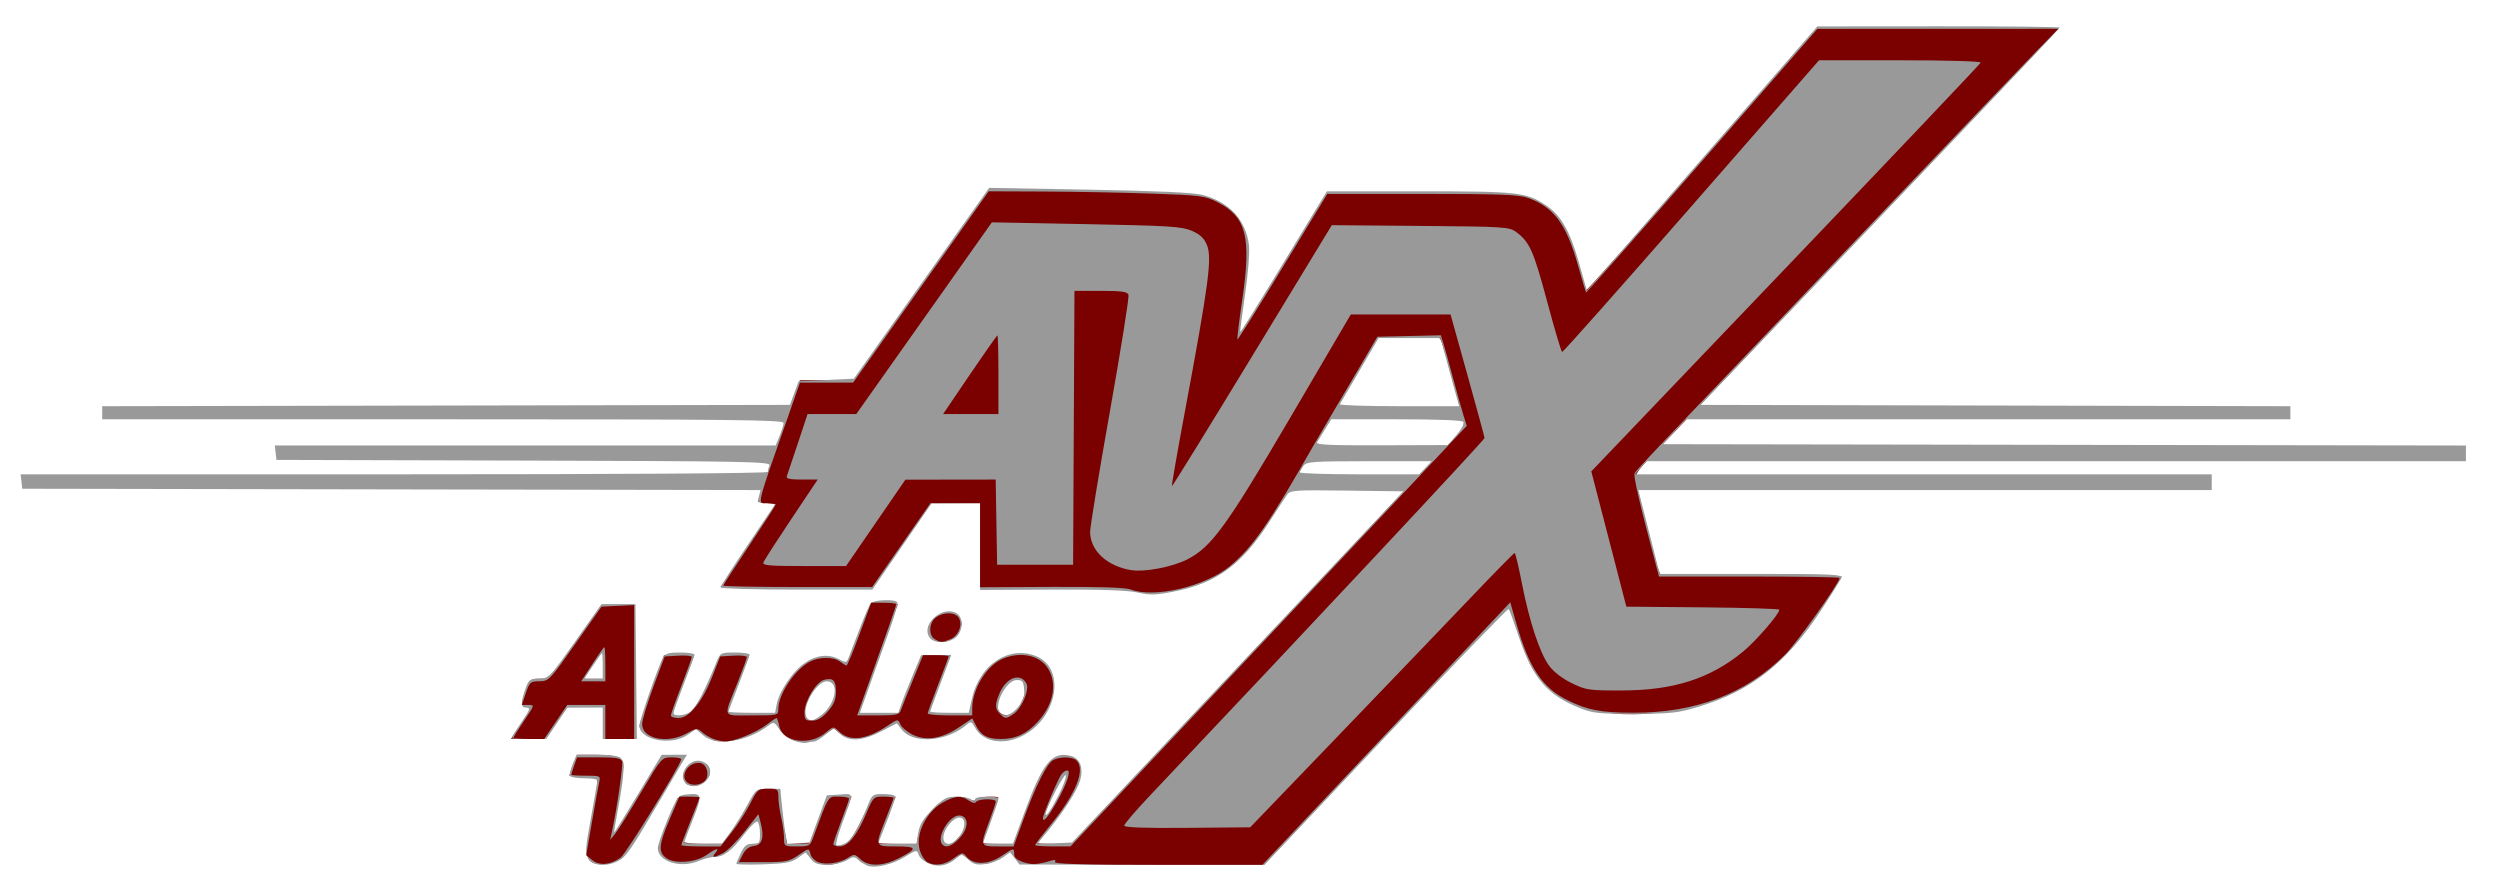 <?xml version="1.0" encoding="UTF-8" standalone="no"?>
<!-- Created with Inkscape (http://www.inkscape.org/) -->

<svg
   xmlns:dc="http://purl.org/dc/elements/1.1/"
   xmlns:cc="http://creativecommons.org/ns#"
   xmlns:rdf="http://www.w3.org/1999/02/22-rdf-syntax-ns#"
   xmlns:svg="http://www.w3.org/2000/svg"
   xmlns="http://www.w3.org/2000/svg"
   xmlns:sodipodi="http://sodipodi.sourceforge.net/DTD/sodipodi-0.dtd"
   xmlns:inkscape="http://www.inkscape.org/namespaces/inkscape"
   id="svg3336"
   version="1.1"
   inkscape:version="0.91 r13725"
   width="286.2"
   height="100.8"
   viewBox="0 0 286.2 100.8"
   sodipodi:docname="avx.svg">
  <defs
     id="defs3340" />
  <sodipodi:namedview
     pagecolor="#ffffff"
     bordercolor="#666666"
     borderopacity="1"
     objecttolerance="10"
     gridtolerance="10"
     guidetolerance="10"
     inkscape:pageopacity="0"
     inkscape:pageshadow="2"
     inkscape:window-width="2560"
     inkscape:window-height="1371"
     id="namedview3338"
     showgrid="false"
     inkscape:zoom="5.6568543"
     inkscape:cx="148.97879"
     inkscape:cy="41.418701"
     inkscape:window-x="0"
     inkscape:window-y="27"
     inkscape:window-maximized="1"
     inkscape:current-layer="svg3336" />
  <path
     inkscape:connector-curvature="0"
     id="path3360"
     d="m 67.725,98.692 c -0.674,-0.413 -0.662,-1.232 0.075,-5.242 0.883,-4.808 0.918,-4.65 -1.026,-4.65 l -1.626,0 0.471,-1.2 0.471,-1.2 2.147,0 c 1.377,0 2.355,0.152 2.727,0.424 0.572,0.419 0.571,0.478 -0.098,4.425 -0.373,2.2 -0.676,4.131 -0.673,4.29 0.003,0.159 1.269,-1.798 2.812,-4.35 L 75.812,86.55 77.056,86.458 c 0.684,-0.051 1.244,-0.009 1.244,0.092 0,0.462 -6.14,10.593 -6.878,11.347 -0.915,0.935 -2.807,1.342 -3.697,0.795 z m 8.85,-0.176 C 75.736,98.094 75.603,97.873 75.621,96.938 75.633,96.339 76.075,94.838 76.604,93.6 l 0.962,-2.25 1.293,-0.094 c 1.479,-0.107 1.474,-0.214 0.155,3.07 -0.393,0.977 -0.714,1.888 -0.714,2.025 0,0.137 1.001,0.248 2.224,0.248 l 2.224,0 1.038,-1.425 c 0.571,-0.784 1.473,-2.201 2.004,-3.15 0.954,-1.702 0.984,-1.725 2.32,-1.725 1.161,0 1.325,0.074 1.154,0.52 -0.11,0.286 0.041,1.71 0.335,3.164 l 0.534,2.644 1.317,-0.089 1.317,-0.089 0.948,-2.55 0.948,-2.55 1.42,-0.092 1.42,-0.092 -0.635,1.592 c -1.115,2.795 -1.48,3.931 -1.317,4.094 0.087,0.087 0.528,0.033 0.978,-0.122 0.631,-0.216 1.118,-0.884 2.12,-2.906 l 1.3,-2.625 1.301,0 1.301,0 -1.026,2.546 c -0.565,1.4 -1.026,2.615 -1.026,2.7 0,0.085 0.997,0.154 2.217,0.154 l 2.217,0 0.19,-1.015 c 0.246,-1.312 1.719,-3.337 2.856,-3.925 1.026,-0.53 2.213,-0.593 3.022,-0.16 0.376,0.201 0.624,0.201 0.748,0 0.176,-0.285 2.55,-0.445 2.55,-0.171 0,0.071 -0.405,1.228 -0.9,2.57 -0.495,1.343 -0.9,2.499 -0.9,2.57 0,0.071 0.793,0.13 1.762,0.13 l 1.762,0 1.138,-3.075 c 1.383,-3.739 2.291,-5.616 3.03,-6.265 0.919,-0.807 1.863,-0.959 2.672,-0.428 1.541,1.01 0.697,3.654 -2.393,7.496 -0.919,1.143 -1.671,2.122 -1.671,2.175 0,0.053 0.869,0.096 1.931,0.096 l 1.931,0 17.201,-18.225 c 9.461,-10.024 19.086,-20.25 21.389,-22.725 2.303,-2.475 4.564,-4.818 5.024,-5.207 1.239,-1.048 1.505,-1.699 1.155,-2.828 -0.165,-0.531 -0.734,-2.585 -1.264,-4.565 -0.53,-1.98 -1.083,-3.836 -1.227,-4.125 -0.227,-0.454 -0.725,-0.525 -3.671,-0.525 l -3.409,0 -2.281,3.886 c -1.254,2.138 -2.281,3.969 -2.281,4.071 0,0.101 -0.408,0.778 -0.907,1.503 -0.499,0.725 -1.249,1.964 -1.668,2.754 -0.419,0.79 -1.259,2.257 -1.868,3.261 -0.609,1.004 -1.668,2.76 -2.353,3.902 -3.617,6.03 -6.288,8.397 -10.808,9.574 -2.002,0.521 -5.388,0.589 -6.592,0.131 -0.518,-0.197 -3.882,-0.308 -8.87,-0.292 l -8.035,0.025 0,-4.808 0,-4.808 -2.794,0 -2.794,0 -3.285,4.725 -3.285,4.725 -8.777,0.08 -8.777,0.08 3.16,-4.73 3.16,-4.73 -1.028,-0.15 -1.028,-0.15 1.346,-3.9 c 0.74,-2.145 1.536,-4.486 1.769,-5.203 0.233,-0.717 0.714,-2.1 1.069,-3.075 L 91.58,43.5 l 3.087,0 3.087,0 7.618,-10.725 7.617,-10.725 10.33,-0.087 c 10.874,-0.091 14.227,0.138 16.105,1.101 3.369,1.728 4.004,4.432 2.79,11.875 -0.322,1.974 -0.546,3.629 -0.498,3.677 0.048,0.048 2.371,-3.659 5.162,-8.239 l 5.075,-8.327 10.648,0 c 11.856,0 12.629,0.098 14.688,1.861 1.654,1.416 2.523,3.027 3.426,6.354 0.42,1.548 0.817,2.868 0.882,2.933 0.065,0.065 6.025,-6.636 13.246,-14.89 L 207.972,3.3 l 13.791,0 13.791,0 -0.702,0.833 c -0.386,0.458 -10.493,11.089 -22.461,23.625 -11.968,12.536 -22.54,23.623 -23.494,24.639 -1.65,1.758 -1.724,1.903 -1.531,3 0.287,1.629 2.203,9.118 2.541,9.928 l 0.281,0.675 10.343,0 10.343,0 -2.15,3.375 c -4.965,7.793 -10.43,11.319 -18.97,12.239 -7.343,0.791 -12.471,-1.248 -14.699,-5.843 -0.405,-0.836 -1.045,-2.633 -1.42,-3.993 -0.376,-1.36 -0.751,-2.469 -0.833,-2.464 -0.083,0.005 -6.428,6.679 -14.1,14.83 l -13.95,14.821 -12.093,0.017 c -7.312,0.011 -12.025,-0.092 -11.922,-0.259 0.098,-0.158 -0.304,-0.146 -0.94,0.03 -1.494,0.412 -3.121,0.109 -3.728,-0.695 l -0.496,-0.658 -0.816,0.642 c -1.28,1.007 -2.736,1.159 -3.77,0.394 l -0.865,-0.64 -0.985,0.601 c -1.468,0.895 -2.776,0.794 -3.567,-0.277 l -0.65,-0.879 -1.558,0.879 c -1.925,1.087 -4.255,1.224 -5.091,0.3 -0.517,-0.572 -0.536,-0.572 -1.471,-0.001 -1.359,0.828 -3.058,0.762 -3.906,-0.153 l -0.679,-0.733 -0.881,0.581 c -0.719,0.474 -1.419,0.581 -3.806,0.583 -1.609,0.001 -2.925,-0.072 -2.925,-0.163 0,-0.091 0.206,-0.563 0.458,-1.05 0.351,-0.679 0.665,-0.885 1.35,-0.885 0.672,0 0.892,-0.139 0.892,-0.562 0,-0.905 -0.358,-2.438 -0.57,-2.438 -0.107,0 -0.799,0.8 -1.538,1.779 -1.438,1.905 -2.744,2.881 -3.477,2.6 -0.249,-0.096 -0.821,0.016 -1.27,0.248 -1.393,0.72 -2.806,0.826 -3.871,0.29 z M 109.769,95.84 c 1.029,-1.172 1.145,-1.688 0.5,-2.224 -0.601,-0.499 -1.42,-0.004 -2.108,1.274 -0.585,1.087 -0.471,2.01 0.248,2.01 0.236,0 0.847,-0.477 1.359,-1.06 z m 38.592,-6.69 c 2.799,-2.943 9.611,-10.053 15.139,-15.8 l 10.05,-10.45 0.258,1.325 c 1.871,9.617 3.026,12.313 5.905,13.782 3.738,1.907 11.504,1.24 16.576,-1.423 2.257,-1.185 5.676,-4.165 6.604,-5.755 L 203.434,69.9 l -8.549,0 c -4.702,0 -8.619,-0.113 -8.705,-0.251 -0.086,-0.138 -1.05,-3.735 -2.143,-7.993 l -1.988,-7.741 2.078,-2.132 C 186.142,49.714 224.181,9.835 226.009,7.875 l 0.909,-0.975 -9.284,0.007 -9.284,0.007 -14.659,16.793 C 185.628,32.943 178.94,40.5 178.829,40.5 c -0.211,0 -0.606,-1.343 -2.165,-7.35 -1.145,-4.413 -1.72,-5.587 -3.18,-6.495 -1.123,-0.698 -1.236,-0.706 -11.034,-0.791 l -9.9,-0.086 -4.48,7.436 c -7.186,11.928 -14.1,23.156 -14.198,23.058 -0.05,-0.05 0.578,-3.585 1.394,-7.856 C 136.98,39.453 138.3,31.234 138.3,29.521 c 0,-1.408 -0.584,-2.34 -1.893,-3.024 -0.789,-0.412 -2.428,-0.54 -9.357,-0.734 -4.62,-0.129 -9.598,-0.14 -11.063,-0.024 l -2.663,0.211 -7.537,10.703 -7.537,10.703 -2.85,0.097 -2.85,0.097 -1.105,3.15 c -1.488,4.241 -1.498,4.151 0.508,4.26 l 1.653,0.09 -3.161,4.732 -3.161,4.732 4.86,-0.082 4.86,-0.082 3.294,-4.725 3.294,-4.725 5.354,0 5.354,0 0,4.8 0,4.8 4.35,0 4.35,0 0,-15.6 0,-15.6 3.15,0 3.15,0 0,0.951 c 0,0.523 -1.023,6.623 -2.273,13.556 -1.493,8.279 -2.208,12.949 -2.085,13.606 0.248,1.322 1.725,2.964 3.062,3.405 0.632,0.209 2.038,0.299 3.416,0.219 3.079,-0.178 5.688,-1.413 7.598,-3.597 0.738,-0.844 3.112,-4.517 5.276,-8.162 C 146.458,49.632 149.673,44.22 151.439,41.25 l 3.211,-5.4 5.628,-0.082 c 5.604,-0.081 5.63,-0.079 5.918,0.6 0.159,0.375 1.107,3.625 2.106,7.223 1.767,6.364 1.801,6.56 1.282,7.214 -0.591,0.744 -12.763,13.741 -27.534,29.398 -5.28,5.597 -10.455,11.103 -11.499,12.236 L 128.651,94.5 l 7.311,0 7.311,0 5.089,-5.35 z M 108.05,47.175 c 0.154,-0.347 5.693,-8.588 5.989,-8.91 0.15,-0.163 0.262,1.729 0.262,4.425 l 0,4.71 -3.175,0 c -1.746,0 -3.13,-0.101 -3.075,-0.225 z m 13.12,44.09 C 122.25,89.138 122.439,88.5 121.991,88.5 c -0.217,0 -0.569,0.371 -0.783,0.825 -0.482,1.025 -1.808,4.341 -1.808,4.522 0,0.308 1.167,-1.394 1.77,-2.583 z M 78.675,89.801 c -0.604,-0.244 -0.455,-1.838 0.205,-2.191 0.862,-0.462 2.03,-0.376 2.238,0.164 0.286,0.744 0.224,0.983 -0.418,1.625 -0.581,0.581 -1.25,0.714 -2.025,0.401 z m 2.088,-5.645 -0.96,-0.807 -1.012,0.625 c -1.393,0.861 -4.142,0.875 -4.991,0.025 -0.33,-0.33 -0.6,-0.733 -0.6,-0.896 0,-0.163 0.632,-2.053 1.405,-4.2 L 76.01,75 l 1.74,0 1.74,0 -0.624,1.575 c -2.166,5.47 -2.197,5.625 -1.122,5.625 1.035,0 2.341,-1.617 3.513,-4.35 l 1.158,-2.7 1.693,-0.09 1.693,-0.09 -0.635,1.59 C 84.819,77.434 84.212,78.994 83.819,80.025 l -0.714,1.875 2.812,0 2.812,0 0.322,-1.278 c 0.428,-1.698 1.867,-3.798 3.231,-4.716 1.311,-0.882 3.138,-0.952 4.02,-0.155 0.664,0.601 0.391,1.068 2.251,-3.854 0.551,-1.459 1.065,-2.715 1.142,-2.792 0.077,-0.077 0.805,-0.098 1.619,-0.047 l 1.48,0.092 -2.176,6 c -1.197,3.3 -2.185,6.169 -2.196,6.375 -0.015,0.267 0.604,0.375 2.159,0.375 l 2.18,0 1.349,-3.375 1.349,-3.375 1.696,-0.089 1.696,-0.089 -1.325,3.359 c -0.729,1.848 -1.325,3.406 -1.325,3.464 0,0.058 1.147,0.105 2.55,0.105 l 2.55,0 0.007,-1.125 c 0.006,-1.096 0.757,-3.03 1.557,-4.012 1.256,-1.541 4.234,-2.252 6.022,-1.437 1.706,0.777 2.217,3.545 1.087,5.88 -1.667,3.444 -6.2,4.666 -8.135,2.193 l -0.689,-0.881 -1.427,0.928 c -2.388,1.554 -5.833,1.435 -6.59,-0.226 -0.356,-0.782 -0.68,-0.908 -1.001,-0.389 -0.344,0.556 -3.224,1.763 -4.215,1.766 -0.514,0.002 -1.281,-0.269 -1.704,-0.602 l -0.769,-0.605 -1.113,0.755 c -1.875,1.272 -4.356,0.87 -5.176,-0.84 l -0.397,-0.827 -1.016,0.628 c -1.957,1.21 -2.99,1.607 -4.498,1.732 -1.315,0.109 -1.651,0.017 -2.48,-0.681 z M 94.135,82.032 c 1.364,-0.956 2.021,-3.28 1.134,-4.016 -0.554,-0.459 -1.406,-0.029 -2.228,1.127 -1.64,2.303 -0.891,4.28 1.094,2.889 z m 22.812,-1.686 c 0.85,-1.713 0.541,-2.744 -0.776,-2.589 -1.099,0.129 -2.393,2.567 -1.876,3.532 0.248,0.463 0.574,0.62 1.151,0.554 0.62,-0.072 0.965,-0.415 1.502,-1.497 z m -57.258,2.471 c 0.666,-0.981 1.211,-1.858 1.211,-1.95 0,-0.092 -0.27,-0.166 -0.6,-0.166 -0.719,0 -0.709,0.127 -0.122,-1.597 C 60.634,77.765 60.709,77.7 61.788,77.7 c 1.115,0 1.177,-0.064 4.083,-4.2 l 2.951,-4.2 1.889,0 1.889,0 0,7.65 0,7.65 -1.65,0 -1.65,0 0,-1.95 0,-1.95 -2.085,0 -2.085,0 -1.391,1.95 -1.391,1.95 -1.935,0 -1.935,0 1.211,-1.784 z m 9.6,-6.841 -0.011,-1.725 -0.672,0.82 c -0.369,0.451 -0.912,1.227 -1.206,1.725 L 66.866,77.7 l 1.217,0 1.217,0 -0.011,-1.725 z m 37.382,-2.946 c -0.66,-0.66 -0.587,-1.42 0.204,-2.132 1.014,-0.913 1.724,-1.067 2.517,-0.547 0.872,0.572 0.9,1.325 0.086,2.359 -0.715,0.909 -2.063,1.063 -2.807,0.319 z"
     style="fill:#964040" />
  <g
     id="g4140"
     style="fill:#999999">
    <path
       style="fill:#999999"
       d="m 99.3,99.101 c -0.247,-0.098 -0.692,-0.39 -0.987,-0.647 -0.488,-0.425 -0.616,-0.422 -1.396,0.039 C 96.444,98.772 95.443,99 94.693,99 93.605,99 93.219,98.855 92.789,98.284 l -0.539,-0.716 -0.9,0.641 c -0.748,0.533 -1.419,0.658 -3.975,0.743 -1.691,0.056 -3.075,0.027 -3.075,-0.065 0,-0.092 0.228,-0.644 0.506,-1.227 0.402,-0.843 0.679,-1.06 1.35,-1.06 0.783,0 0.844,-0.086 0.844,-1.182 0,-0.65 -0.128,-1.261 -0.284,-1.358 -0.156,-0.097 -0.84,0.561 -1.52,1.461 C 83.792,97.38 82.843,98.1 81.797,98.1 c -0.398,0 -1.242,0.216 -1.875,0.481 -2.062,0.861 -4.636,0.023 -4.613,-1.502 0.005,-0.346 0.52,-1.844 1.145,-3.329 1.076,-2.558 1.187,-2.705 2.119,-2.796 1.833,-0.179 1.875,-0.022 0.755,2.83 -0.566,1.441 -1.028,2.664 -1.028,2.718 0,0.054 0.979,0.093 2.175,0.087 l 2.175,-0.012 0.979,-1.331 c 0.538,-0.732 1.416,-2.142 1.95,-3.133 0.971,-1.802 0.971,-1.802 2.36,-1.807 l 1.389,-0.005 0.169,1.725 c 0.093,0.949 0.262,2.366 0.375,3.15 l 0.206,1.425 1.266,0 1.266,0 1.023,-2.775 1.023,-2.775 1.461,-0.093 c 1.674,-0.107 1.65,-0.385 0.295,3.301 -0.466,1.269 -0.768,2.388 -0.67,2.486 0.098,0.098 0.534,0.016 0.969,-0.182 0.752,-0.342 1.556,-1.692 2.703,-4.537 0.415,-1.029 0.553,-1.125 1.619,-1.125 0.641,0 1.245,0.08 1.342,0.177 0.181,0.181 -0.123,1.146 -1.24,3.948 l -0.628,1.575 2.207,0 2.207,0 0.201,-1.255 c 0.153,-0.958 0.543,-1.598 1.645,-2.7 1.293,-1.293 1.585,-1.445 2.778,-1.445 0.733,0 1.495,0.162 1.693,0.36 0.28,0.28 0.36,0.28 0.36,0 0,-0.227 0.5,-0.36 1.35,-0.36 0.743,0 1.35,0.109 1.35,0.243 0,0.133 -0.404,1.348 -0.897,2.7 l -0.897,2.457 1.727,0 1.727,0 1.345,-3.656 c 2.083,-5.663 3.136,-6.95 5.255,-6.418 1.106,0.278 1.521,1.385 1.076,2.87 -0.355,1.185 -1.937,3.621 -3.898,6.004 l -1.012,1.229 2.004,-0.09 2.004,-0.09 18.973,-20.1 18.973,-20.1 -6.465,-0.086 c -5.92,-0.078 -6.497,-0.041 -6.848,0.45 -0.211,0.295 -1.169,1.751 -2.129,3.236 -3.129,4.84 -5.999,6.919 -10.883,7.881 -2.045,0.403 -2.692,0.419 -4.115,0.102 -1.155,-0.257 -4.272,-0.363 -9.864,-0.335 l -8.175,0.04 0,-4.969 0,-4.969 -2.775,0.011 -2.775,0.011 -3.392,4.938 -3.392,4.939 -8.683,0 c -4.776,0 -8.683,-0.114 -8.683,-0.253 0,-0.139 1.423,-2.367 3.161,-4.95 L 88.822,57.6 l -1.067,0 c -0.988,0 -1.053,-0.056 -0.879,-0.749 L 87.065,56.102 44.807,56.026 2.55,55.95 2.455,55.125 2.36,54.3 l 42.77,0 c 25.774,0 42.77,-0.109 42.77,-0.275 0,-0.152 0.082,-0.488 0.182,-0.748 0.164,-0.428 -2.495,-0.48 -28.125,-0.55 L 31.65,52.65 31.555,51.825 31.46,51 l 28.666,0 28.666,0 0.454,-1.087 c 0.25,-0.598 0.454,-1.273 0.454,-1.5 C 89.7,48.064 83.63,48 50.7,48 L 11.7,48 l 0,-0.749 0,-0.749 L 51.066,46.426 90.433,46.35 90.931,45 l 0.498,-1.35 3.16,-0.15 3.16,-0.15 7.745,-10.922 7.745,-10.922 11.456,0.207 c 7.86,0.142 11.932,0.331 12.973,0.601 3.051,0.791 4.992,2.907 5.32,5.799 0.091,0.804 -0.11,3.277 -0.457,5.617 -0.341,2.3 -0.583,4.218 -0.537,4.263 0.045,0.045 2.293,-3.558 4.996,-8.006 L 151.905,21.9 l 10.55,0 c 11.336,0 12.258,0.101 14.505,1.587 1.724,1.141 2.763,2.935 3.784,6.534 l 0.929,3.274 13.189,-15.137 13.189,-15.137 13.875,-0.011 c 7.631,-0.006 13.875,0.061 13.875,0.148 0,0.088 -9.253,9.841 -20.563,21.675 L 194.675,46.35 l 33.763,0.076 33.763,0.076 0,0.749 0,0.749 -34.612,0 -34.612,0 -1.313,1.425 -1.313,1.425 45.975,0.076 45.975,0.076 0,0.899 0,0.899 -46.898,0 -46.898,0 -0.705,0.75 -0.705,0.75 33.052,0 33.052,0 0,0.9 0,0.9 -32.82,0 -32.82,0 1.222,4.8 1.222,4.8 10.48,0 c 9.468,0 10.462,0.046 10.296,0.478 -0.101,0.263 -1.184,1.993 -2.407,3.845 -3.907,5.917 -7.907,9.057 -13.835,10.861 -2.418,0.736 -3.157,0.82 -7.339,0.833 -4.141,0.013 -4.835,-0.059 -6.343,-0.661 -3.746,-1.493 -5.386,-3.411 -6.978,-8.157 -0.561,-1.672 -1.086,-3.107 -1.167,-3.188 -0.081,-0.081 -6.405,6.477 -14.054,14.572 l -13.907,14.72 -14.022,-0.016 -14.022,-0.016 -0.528,-0.702 -0.528,-0.702 -0.839,0.597 c -0.461,0.328 -1.378,0.669 -2.037,0.757 -0.973,0.131 -1.336,0.031 -1.933,-0.53 -0.677,-0.636 -0.776,-0.653 -1.264,-0.212 -1.008,0.913 -2.119,1.153 -3.213,0.696 -0.554,-0.231 -1.093,-0.694 -1.199,-1.027 -0.186,-0.587 -0.237,-0.579 -1.604,0.263 -1.405,0.866 -3.405,1.33 -4.261,0.989 z M 109.778,95.81 C 110.586,94.782 110.609,93.6 109.822,93.6 109.085,93.6 108,94.964 108,95.89 c 0,0.979 0.979,0.935 1.778,-0.081 z M 130.8,93.39 c 0,-0.611 -0.103,-0.982 -0.229,-0.825 -0.126,0.157 -0.555,0.656 -0.952,1.11 l -0.723,0.825 0.952,0 c 0.898,0 0.952,-0.063 0.952,-1.11 z m -9.645,-2.296 c 0.553,-1.079 0.939,-2.138 0.858,-2.353 -0.123,-0.328 -2.314,3.843 -2.314,4.407 0,0.494 0.541,-0.27 1.455,-2.054 z M 182.926,68.025 c -0.071,-8.096 -0.204,-11.312 -0.52,-12.586 -0.385,-1.554 -0.378,-1.763 0.085,-2.274 0.453,-0.5 0.508,-1.469 0.504,-8.789 l -0.005,-8.226 -0.82,0.924 c -0.451,0.508 -1.396,1.575 -2.099,2.371 -0.703,0.796 -1.336,1.39 -1.406,1.32 -0.07,-0.07 -0.809,-2.673 -1.641,-5.785 -1.65,-6.165 -2.099,-7.186 -3.61,-8.204 C 172.585,26.217 172.003,26.1 170.056,26.1 l -2.356,0 0,7.438 0,7.438 1.298,4.671 1.298,4.671 -1.298,1.374 -1.298,1.374 0,7.82 0,7.82 2.948,-3.055 2.948,-3.055 0.519,2.678 c 1.361,7.02 2.698,10.602 4.455,11.932 0.808,0.612 3.273,1.591 4.215,1.675 0.13,0.011 0.193,-4.873 0.14,-10.854 z M 130.8,45.648 l 0,-19.452 -6.075,-0.197 c -3.341,-0.108 -7.223,-0.196 -8.625,-0.196 l -2.55,0.001 -2.774,3.973 -2.774,3.973 -0.001,6.592 c -10e-4,5.635 0.058,6.506 0.405,6 0.223,-0.325 1.641,-2.402 3.15,-4.615 l 2.744,-4.024 0,4.849 0,4.849 -3.15,0 -3.15,0 0,3.6 0,3.6 3.15,0 3.15,0 0,4.95 0,4.95 4.2,0 4.2,0 0,-15.75 0,-15.75 3.113,0 c 2.363,0 3.201,0.106 3.477,0.438 0.29,0.349 -0.099,3.019 -1.913,13.151 -1.252,6.992 -2.277,13.282 -2.277,13.977 0,1.322 0.535,2.657 1.327,3.315 0.651,0.541 2.562,1.19 3.548,1.206 L 130.8,65.1 l 0,-19.452 z M 88.795,63.525 c -0.005,-0.999 -0.118,-0.943 -0.916,0.45 -0.244,0.426 -0.186,0.525 0.31,0.525 0.49,0 0.61,-0.193 0.606,-0.975 z m 74.405,-9.975 0.705,-0.75 -7.144,0 c -6.452,0 -7.183,0.051 -7.543,0.525 -0.219,0.289 -0.403,0.626 -0.408,0.75 -0.005,0.124 3.072,0.225 6.838,0.225 l 6.848,0 0.705,-0.75 z m 3.55,-3.764 c 0.55,-0.64 0.913,-1.303 0.807,-1.475 C 167.432,48.11 164.728,48 159.886,48 l -7.479,0 -0.7,1.125 c -0.385,0.619 -0.8,1.294 -0.921,1.5 -0.175,0.296 1.373,0.37 7.371,0.35 l 7.593,-0.025 1,-1.163 z M 166.314,43.875 c -0.401,-1.444 -0.877,-3.199 -1.057,-3.9 l -0.328,-1.275 -3.553,0 -3.553,0 -2.154,3.675 c -1.185,2.021 -2.21,3.776 -2.279,3.9 -0.069,0.124 2.975,0.225 6.764,0.225 l 6.889,0 -0.729,-2.625 z m 57.892,-34.2 2.43,-2.475 -6.068,0 -6.068,0 0.009,6.225 0.009,6.225 3.629,-3.75 c 1.996,-2.062 4.722,-4.864 6.059,-6.225 z M 67.366,98.316 c -0.404,-0.616 -0.375,-1.087 0.29,-4.725 0.406,-2.223 0.739,-4.142 0.741,-4.266 0.002,-0.124 -0.664,-0.225 -1.479,-0.225 -0.815,0 -1.557,-0.121 -1.648,-0.268 -0.091,-0.147 0.038,-0.755 0.286,-1.35 L 66.008,86.4 l 2.336,0 c 1.417,0 2.478,0.142 2.696,0.36 0.493,0.493 0.433,1.956 -0.227,5.49 -0.308,1.65 -0.535,3.026 -0.504,3.058 0.031,0.032 1.268,-1.957 2.749,-4.421 l 2.692,-4.478 1.449,-0.004 1.449,-0.004 -0.592,0.975 c -0.326,0.536 -1.501,2.527 -2.611,4.425 -3.205,5.478 -3.772,6.298 -4.67,6.763 -1.315,0.68 -2.877,0.567 -3.41,-0.247 z m 10.924,-8.936 c -0.397,-0.742 0.234,-1.92 1.191,-2.224 0.855,-0.271 1.819,0.343 1.819,1.158 0,1.506 -2.333,2.332 -3.011,1.066 z M 90.91,84.808 c -0.572,-0.197 -1.323,-0.78 -1.669,-1.295 -0.579,-0.862 -0.676,-0.901 -1.21,-0.492 -2.49,1.906 -6.032,2.451 -7.535,1.159 L 79.659,83.46 78.754,84.105 c -1.852,1.321 -5.554,0.629 -5.554,-1.038 0,-0.579 2.108,-6.661 2.678,-7.726 C 76.164,74.806 76.493,74.7 77.861,74.7 c 0.902,0 1.639,0.109 1.639,0.242 0,0.133 -0.54,1.628 -1.2,3.321 -0.66,1.694 -1.2,3.205 -1.2,3.358 0,0.429 1.293,0.331 1.979,-0.15 0.551,-0.386 1.66,-2.521 2.932,-5.646 0.452,-1.11 0.48,-1.125 2.123,-1.125 0.916,0 1.665,0.109 1.665,0.242 0,0.133 -0.54,1.628 -1.2,3.321 -0.66,1.694 -1.2,3.137 -1.2,3.208 0,0.071 1.2,0.129 2.667,0.129 l 2.667,0 0.187,-0.997 c 0.255,-1.361 1.695,-3.555 2.97,-4.528 1.374,-1.048 2.84,-1.282 4.067,-0.647 0.924,0.478 0.957,0.473 1.212,-0.193 C 97.314,74.858 97.87,73.403 98.406,72 c 0.536,-1.403 1.108,-2.719 1.271,-2.925 0.331,-0.419 2.799,-0.517 3.044,-0.121 0.086,0.14 -0.323,1.591 -0.909,3.225 -0.587,1.634 -1.586,4.422 -2.221,6.196 l -1.155,3.225 2.203,0 2.203,0 0.335,-0.975 c 0.184,-0.536 0.771,-2.019 1.304,-3.296 L 105.45,75.008 107.162,75.004 108.873,75 l -0.409,1.125 c -0.225,0.619 -0.759,2.039 -1.187,3.157 -0.428,1.118 -0.777,2.096 -0.777,2.175 0,0.079 0.991,0.143 2.202,0.143 l 2.202,0 0.364,-1.628 c 0.873,-3.902 4.274,-6.14 7.367,-4.847 3.581,1.496 2.286,7.518 -2.002,9.309 -2.099,0.877 -4.19,0.394 -5.021,-1.159 -0.361,-0.675 -0.477,-0.722 -0.889,-0.362 -2.304,2.013 -6.146,2.321 -7.498,0.602 l -0.557,-0.708 -1.796,0.926 c -2.181,1.125 -3.721,1.208 -4.733,0.257 l -0.712,-0.669 -0.937,0.789 C 93.976,84.545 93.373,84.9 93.152,84.9 c -0.221,0 -0.582,0.06 -0.802,0.133 -0.22,0.073 -0.867,-0.028 -1.439,-0.225 z m 3.136,-2.959 C 95.724,80.53 96.121,78 94.65,78 c -1.127,0 -2.775,2.72 -2.388,3.94 0.233,0.735 0.769,0.708 1.783,-0.09 z m 22.493,-0.891 c 0.599,-0.711 0.77,-1.207 0.702,-2.025 -0.077,-0.926 -0.198,-1.083 -0.829,-1.083 -1.262,0 -2.755,3.007 -1.912,3.85 0.451,0.451 1.293,0.145 2.039,-0.742 z M 58.683,84.225 c 0.12,-0.206 0.601,-0.939 1.068,-1.629 C 60.737,81.139 60.769,81 60.113,81 c -0.523,0 -0.47,-0.825 0.158,-2.475 0.265,-0.694 0.494,-0.827 1.447,-0.839 1.111,-0.014 1.189,-0.094 4.145,-4.275 L 68.875,69.15 l 1.937,0 1.937,0 0.08,7.725 0.08,7.725 -1.955,0 -1.955,0 0,-1.8 0,-1.8 -2.025,0.007 -2.025,0.007 -1.2,1.786 -1.2,1.786 -2.043,0.007 c -1.552,0.005 -1.99,-0.083 -1.824,-0.368 z m 10.317,-8.075 c 0,-0.852 -0.046,-1.494 -0.101,-1.425 -0.056,0.069 -0.535,0.766 -1.064,1.55 l -0.963,1.425 1.064,0 1.064,0 0,-1.55 z M 106.56,73.14 c -1.355,-1.355 1.151,-3.898 2.912,-2.955 0.818,0.438 0.834,1.909 0.028,2.715 -0.672,0.672 -2.37,0.81 -2.94,0.24 z"
       id="path3362"
       inkscape:connector-curvature="0" />
    <path
       inkscape:connector-curvature="0"
       id="path4183"
       d="m 112.817,24.591 c -1.975,2.309 -3.534,4.98 -5.347,7.43 -1.484,1.535 -0.729,3.767 -0.907,5.667 0.094,2.984 -0.188,6.018 0.304,8.969 -0.659,1.305 -0.163,2.938 -0.318,4.376 0.152,1.465 -0.353,3.133 0.361,4.451 1.129,1.089 2.903,0.381 4.32,0.584 1.377,-0.286 2.031,0.151 1.682,1.591 0.09,2.434 -0.186,4.919 0.147,7.318 0.652,1.556 2.68,0.819 4.005,0.99 2.086,-0.122 4.244,0.263 6.278,-0.23 0.977,-0.715 0.648,-1.994 0.702,-3.034 0.98,2.677 4.125,3.94 6.792,3.746 1.802,-0.282 1.269,-2.444 1.34,-3.75 0,-12.121 -1e-5,-24.242 0,-36.363 -0.133,-1.701 -2.063,-1.566 -3.322,-1.621 -5.131,-0.178 -10.282,-0.306 -15.406,-0.296 -0.21,0.057 -0.421,0.113 -0.631,0.17 z m 12.616,9.911 c 0.816,0.002 1.632,0.011 2.447,0.044 -1.072,7.805 -2.652,15.562 -3.836,23.394 0,-7.813 0,-15.626 0,-23.438 0.463,0 0.926,0 1.389,0 z m -12.52,8.134 c 0,1.121 0,2.241 0,3.362 -0.681,-0.213 -3.145,0.519 -2.143,-0.585 0.714,-1.05 1.426,-2.102 2.142,-3.15 3.5e-4,0.125 6.9e-4,0.249 0.001,0.374 z"
       style="fill:#999999" />
    <path
       inkscape:connector-curvature="0"
       id="path4185"
       d="m 88.395,61.575 c -1.27,0.353 -2.169,1.912 -1.928,3.192 0.468,1.729 3.094,1.437 3.56,-0.158 0.624,-1.258 0.087,-3.268 -1.632,-3.034 z"
       style="fill:#999999" />
    <path
       inkscape:connector-curvature="0"
       id="path4187"
       d="m 167.007,24.834 c -1.255,1.114 -0.503,2.985 -0.708,4.456 0.037,4.045 -0.073,8.1 0.054,12.139 0.778,2.828 1.591,5.634 2.318,8.475 -0.983,1.325 -2.798,2.379 -2.372,4.282 0.039,4.808 -0.054,9.636 0.066,14.432 0.133,1.488 2.194,1.676 2.898,0.489 1.155,-1.195 2.307,-2.393 3.464,-3.586 0.886,3.938 1.518,8.127 3.814,11.543 1.364,1.885 3.704,2.66 5.864,3.208 1.383,0.142 1.971,-1.336 1.849,-2.488 0.08,-7.168 0.198,-14.355 -0.327,-21.51 0.044,-0.969 -0.699,-2.01 0.034,-2.828 0.592,-2.085 0.246,-4.318 0.398,-6.462 -0.043,-3.561 0.247,-7.149 -0.14,-10.694 -0.264,-1.488 -2.292,-1.613 -2.968,-0.36 -0.626,0.726 -1.245,1.458 -1.886,2.172 -1.117,-3.547 -1.703,-7.317 -3.44,-10.637 -1.289,-2.486 -4.319,-2.928 -6.84,-2.849 -0.71,-0.009 -1.411,-0.067 -2.081,0.22 z"
       style="fill:#999999" />
    <path
       inkscape:connector-curvature="0"
       id="path4189"
       d="m 129.741,91.525 c -0.97,0.908 -2.547,2.255 -1.693,3.666 0.812,0.968 2.337,0.726 3.426,0.423 1.048,-0.899 0.774,-2.523 0.472,-3.714 -0.551,-0.709 -1.446,-0.865 -2.205,-0.375 z"
       style="fill:#999999" />
    <path
       inkscape:connector-curvature="0"
       id="path4191"
       d="m 213.847,6.099 c -1.247,1.118 -0.497,2.982 -0.702,4.452 0.064,3.045 -0.129,6.127 0.098,9.149 0.282,1.478 2.316,1.366 2.969,0.202 3.755,-3.897 7.622,-7.709 11.329,-11.637 0.935,-1.136 -0.355,-2.709 -1.684,-2.396 -3.791,0.033 -7.601,-0.066 -11.381,0.049 -0.209,0.06 -0.419,0.12 -0.628,0.181 z"
       style="fill:#999999" />
  </g>
  <path
     inkscape:connector-curvature="0"
     id="path3358"
     d="m 67.82,98.477 -0.708,-0.573 0.669,-3.877 C 68.149,91.895 68.521,89.846 68.607,89.475 68.757,88.836 68.674,88.8 67.083,88.8 c -0.925,0 -1.683,-0.047 -1.683,-0.105 0,-0.058 0.148,-0.53 0.329,-1.05 L 66.059,86.7 l 2.489,0 c 1.954,0 2.526,0.098 2.664,0.458 0.148,0.386 -0.572,5.369 -1.181,8.175 L 69.853,96.15 70.428,95.441 c 0.317,-0.39 1.644,-2.513 2.949,-4.718 2.37,-4.004 2.374,-4.009 3.498,-4.016 0.619,-0.004 1.12,0.094 1.114,0.218 -0.028,0.594 -6.309,10.786 -6.929,11.244 -1.146,0.846 -2.425,0.967 -3.24,0.307 z m 25.827,0.213 C 93.26,98.53 92.873,98.129 92.787,97.799 92.592,97.055 92.649,97.049 91.321,97.95 90.337,98.618 89.909,98.7 87.4,98.7 l -2.816,0 0.455,-0.88 c 0.307,-0.593 0.725,-0.911 1.283,-0.975 0.944,-0.109 1.193,-0.982 0.758,-2.66 l -0.254,-0.979 -1.597,2.007 c -0.878,1.104 -1.98,2.205 -2.448,2.447 -1.085,0.561 -1.353,0.558 -0.881,-0.01 0.536,-0.646 0.089,-0.554 -0.967,0.198 -1.219,0.868 -3.574,1.091 -4.578,0.433 -1.03,-0.675 -0.968,-1.531 0.331,-4.554 L 77.771,91.2 l 1.164,0 c 0.64,0 1.164,0.041 1.164,0.092 0,0.05 -0.472,1.263 -1.05,2.696 -0.578,1.432 -1.05,2.673 -1.05,2.758 0,0.085 1.011,0.154 2.246,0.154 l 2.246,0 1.286,-1.638 c 0.707,-0.901 1.664,-2.386 2.127,-3.3 C 86.709,90.371 86.796,90.3 87.923,90.3 c 1.127,0 1.178,0.042 1.185,0.975 0.004,0.536 0.15,1.583 0.324,2.325 0.174,0.743 0.32,1.789 0.323,2.325 0.006,0.967 0.017,0.975 1.483,0.975 1.338,0 1.506,-0.078 1.782,-0.825 1.905,-5.165 1.727,-4.875 3.007,-4.875 0.646,0 1.174,0.104 1.174,0.232 0,0.128 -0.405,1.284 -0.9,2.569 -0.495,1.285 -0.9,2.464 -0.9,2.618 0,0.154 0.326,0.281 0.723,0.281 0.958,0 1.976,-1.25 3.023,-3.715 C 99.978,91.228 100.006,91.2 101.145,91.2 c 0.635,0 1.155,0.064 1.155,0.142 0,0.078 -0.405,1.162 -0.9,2.408 -1.27,3.197 -1.288,3.15 1.218,3.15 2.418,0 2.467,0.243 0.271,1.356 -1.839,0.932 -3.46,0.97 -4.383,0.102 -0.636,-0.597 -0.733,-0.609 -1.4,-0.172 -0.955,0.626 -2.589,0.864 -3.458,0.504 z m 12.501,-0.002 c -0.276,-0.161 -0.647,-0.732 -0.825,-1.269 -0.597,-1.809 0.649,-4.444 2.628,-5.556 1.388,-0.78 2.079,-0.829 2.963,-0.21 0.41,0.287 0.716,0.342 0.834,0.15 0.23,-0.372 2.252,-0.407 2.252,-0.039 0,0.145 -0.338,1.161 -0.75,2.257 -1.074,2.852 -1.064,2.879 1.017,2.879 l 1.767,0 1.124,-3.075 c 1.438,-3.936 2.685,-6.419 3.422,-6.814 0.785,-0.42 2.219,-0.394 2.661,0.049 1.052,1.052 -0.056,3.8 -2.966,7.36 -0.976,1.194 -1.774,2.24 -1.774,2.325 0,0.085 0.911,0.154 2.025,0.153 l 2.025,-0.001 20.55,-21.808 c 11.303,-11.995 21.509,-22.828 22.682,-24.074 l 2.132,-2.265 -0.375,-1.2 c -0.206,-0.66 -0.736,-2.55 -1.177,-4.2 -0.441,-1.65 -0.94,-3.443 -1.108,-3.984 l -0.306,-0.984 -3.632,0.084 -3.632,0.084 -2.371,4.05 c -1.304,2.228 -2.815,4.793 -3.359,5.7 -0.544,0.907 -1.257,2.123 -1.585,2.7 -5.099,8.971 -6.958,11.653 -9.579,13.82 -2.822,2.334 -8.693,3.7 -11.395,2.652 -0.547,-0.212 -3.724,-0.313 -9.02,-0.285 l -8.175,0.042 0,-4.815 0,-4.815 -2.84,0 -2.84,0 -3.338,4.8 -3.338,4.8 -8.522,0 c -4.687,-1.8e-5 -8.522,-0.071 -8.522,-0.157 0,-0.086 1.35,-2.176 3,-4.643 1.65,-2.467 3,-4.556 3,-4.643 0,-0.086 -0.42,-0.157 -0.933,-0.157 -1.224,0 -1.457,0.919 2.949,-11.625 l 0.764,-2.175 3.042,0 3.042,0 7.762,-10.95 7.762,-10.95 6.33,0.027 c 3.482,0.015 9.03,0.121 12.33,0.236 5.606,0.195 6.098,0.259 7.5,0.969 3.337,1.69 3.923,3.977 2.866,11.176 -0.36,2.45 -0.61,4.498 -0.555,4.552 0.054,0.054 2.391,-3.672 5.194,-8.28 l 5.095,-8.379 10.837,-8.4e-4 c 8.93,-6.9e-4 11.065,0.079 12.129,0.455 2.965,1.046 4.405,2.988 5.739,7.741 0.463,1.651 0.88,3.038 0.925,3.083 0.045,0.045 6.019,-6.725 13.276,-15.045 L 208.05,3.308 221.843,3.304 235.635,3.3 233.51,5.475 c -1.169,1.196 -9.592,10.005 -18.719,19.575 -9.127,9.57 -19.035,19.947 -22.018,23.06 -2.983,3.113 -5.519,5.826 -5.637,6.029 -0.179,0.308 0.536,3.394 2.488,10.736 l 0.299,1.125 10.338,0 c 5.686,0 10.338,0.072 10.338,0.159 0,0.565 -4.875,7.416 -6.264,8.802 -4.472,4.466 -10.193,6.648 -17.388,6.631 -3.671,-0.008 -5.173,-0.293 -7.455,-1.41 -2.902,-1.421 -4.431,-3.692 -5.879,-8.732 L 172.896,68.952 158.708,83.976 144.52,99 132.542,99 c -8.681,0 -11.921,-0.091 -11.772,-0.332 0.133,-0.216 0.008,-0.273 -0.357,-0.164 -1.612,0.481 -2.275,0.522 -3.247,0.202 C 116.436,98.464 116.1,98.171 116.1,97.777 c 0,-0.734 -0.051,-0.728 -1.379,0.173 -1.547,1.05 -3.231,1.111 -4.058,0.146 -0.475,-0.554 -0.511,-0.55 -1.483,0.168 -1.039,0.766 -2.174,0.925 -3.033,0.424 z m 3.697,-2.737 c 1.054,-1.129 1.09,-2.447 0.07,-2.593 -1.178,-0.168 -2.813,2.543 -2.015,3.341 0.422,0.422 1.093,0.164 1.945,-0.748 z m 43.409,-11.772 c 5.572,-5.791 12.35,-12.858 15.063,-15.704 2.713,-2.846 5,-5.174 5.082,-5.173 0.083,9e-4 0.453,1.554 0.823,3.452 0.85,4.361 2.031,7.953 3.101,9.43 0.52,0.717 1.489,1.472 2.579,2.007 1.662,0.816 1.944,0.858 5.797,0.853 5.874,-0.007 10.063,-1.346 13.811,-4.414 1.487,-1.217 4.189,-4.332 4.189,-4.829 0,-0.106 -3.94,-0.229 -8.756,-0.272 L 186.187,69.45 185.798,67.95 c -0.214,-0.825 -1.117,-4.309 -2.007,-7.743 l -1.619,-6.243 22.239,-23.261 C 216.643,17.909 226.695,7.319 226.75,7.171 226.808,7.013 222.947,6.9 217.546,6.9 l -9.304,0 -14.613,16.725 c -8.037,9.199 -14.695,16.7 -14.796,16.67 -0.101,-0.03 -0.876,-2.643 -1.723,-5.807 -1.546,-5.773 -1.991,-6.774 -3.525,-7.92 -0.792,-0.592 -1.266,-0.622 -10.974,-0.705 l -10.146,-0.086 -9.107,14.979 c -5.009,8.238 -9.148,14.942 -9.197,14.897 -0.049,-0.045 0.587,-3.709 1.414,-8.142 2.843,-15.245 3.207,-17.996 2.581,-19.496 -0.316,-0.757 -0.784,-1.19 -1.719,-1.594 -1.137,-0.491 -2.532,-0.579 -12.085,-0.762 L 113.55,25.452 105.788,36.426 98.026,47.4 l -2.788,0 -2.788,0 -1.119,3.375 c -0.615,1.856 -1.181,3.544 -1.257,3.75 -0.101,0.274 0.356,0.375 1.699,0.375 l 1.837,0 -3.02,4.516 c -1.661,2.484 -3.095,4.711 -3.187,4.95 C 87.261,64.733 87.973,64.8 92.046,64.8 l 4.81,0 3.397,-4.943 3.397,-4.943 5.168,-0.007 5.168,-0.007 0.082,4.875 0.082,4.875 4.35,0 4.35,0 0.078,-15.675 0.078,-15.675 3.007,0 c 2.377,0 3.042,0.093 3.177,0.444 0.094,0.244 -0.857,6.218 -2.113,13.275 -1.256,7.057 -2.281,13.304 -2.279,13.881 0.011,2.132 1.943,3.927 4.702,4.369 1.544,0.247 4.691,-0.352 6.401,-1.218 2.782,-1.41 4.492,-3.763 11.844,-16.297 L 154.638,36 l 5.71,0 5.71,0 1.946,6.975 c 1.07,3.836 1.946,7.062 1.946,7.168 0,0.222 -20,21.594 -38.325,40.955 -1.609,1.7 -2.925,3.236 -2.925,3.414 0,0.224 2.216,0.304 7.212,0.261 l 7.212,-0.063 10.131,-10.53 z M 111.02,42.9 c 1.678,-2.475 3.103,-4.5 3.166,-4.5 0.063,0 0.114,2.025 0.114,4.5 l 0,4.5 -3.166,0 -3.166,0 3.052,-4.5 z m 10.002,48.812 C 122.156,89.675 122.638,88.2 122.169,88.2 c -0.163,0 -0.446,0.181 -0.63,0.403 -0.373,0.45 -2.139,4.624 -2.139,5.056 0,0.591 0.63,-0.165 1.622,-1.947 z m -42.197,-2.038 c -1.141,-0.659 -0.079,-2.522 1.325,-2.323 0.726,0.103 1.096,1.245 0.627,1.934 -0.354,0.521 -1.373,0.724 -1.953,0.389 z m 2.781,-5.108 c -0.409,-0.163 -0.986,-0.516 -1.281,-0.783 -0.497,-0.45 -0.623,-0.438 -1.697,0.166 -2.234,1.256 -5.142,0.636 -5.116,-1.09 0.007,-0.444 0.59,-2.36 1.297,-4.258 l 1.285,-3.45 1.553,-0.091 c 0.854,-0.05 1.552,0.018 1.552,0.15 -9e-4,0.132 -0.541,1.629 -1.2,3.326 -0.659,1.697 -1.198,3.216 -1.198,3.375 0,0.159 0.394,0.29 0.877,0.29 1.224,0 2.708,-1.819 3.859,-4.732 L 82.452,75.15 83.976,75.059 c 0.838,-0.05 1.524,0.025 1.524,0.167 0,0.142 -0.456,1.397 -1.014,2.791 C 82.761,82.33 82.584,81.9 86.08,81.9 c 2.98,0 3.02,-0.009 3.02,-0.713 0,-1.706 1.897,-4.556 3.63,-5.452 1.081,-0.559 2.695,-0.556 3.438,0.006 0.32,0.242 0.654,0.445 0.741,0.45 0.088,0.005 0.758,-1.61 1.491,-3.59 l 1.332,-3.6 1.434,0 c 0.789,0 1.434,0.078 1.434,0.174 0,0.096 -0.393,1.277 -0.873,2.625 -0.48,1.348 -1.487,4.172 -2.237,6.276 l -1.365,3.825 2.397,0 c 2.013,0 2.426,-0.084 2.579,-0.525 0.101,-0.289 0.721,-1.841 1.378,-3.45 l 1.195,-2.925 1.463,0 c 0.805,0 1.463,0.063 1.463,0.14 0,0.077 -0.539,1.528 -1.198,3.225 -0.659,1.697 -1.199,3.186 -1.2,3.31 -9e-4,0.124 1.146,0.225 2.548,0.225 l 2.55,0 0,-0.79 c 0,-2.226 1.658,-4.931 3.493,-5.697 2.094,-0.875 4.262,-0.394 5.206,1.155 1.049,1.721 0.603,4.064 -1.144,6 -1.291,1.431 -2.554,2.033 -4.265,2.033 -1.54,0 -2.26,-0.379 -2.835,-1.49 l -0.451,-0.872 -1.506,1.013 c -1.956,1.316 -3.768,1.608 -5.309,0.856 -0.627,-0.306 -1.264,-0.84 -1.417,-1.187 -0.275,-0.627 -0.283,-0.626 -1.5,0.185 -2.434,1.622 -4.342,1.826 -5.57,0.598 -0.576,-0.576 -0.591,-0.574 -1.481,0.175 -1.826,1.536 -4.944,1.088 -5.314,-0.764 C 89.107,82.611 88.965,82.2 88.892,82.2 c -0.073,0 -0.588,0.347 -1.145,0.772 -1.174,0.895 -3.751,1.936 -4.726,1.909 -0.369,-0.01 -1.007,-0.153 -1.416,-0.316 z M 94.769,81.44 c 0.702,-0.799 0.931,-1.349 0.931,-2.232 0,-1.325 -0.313,-1.644 -1.356,-1.383 -0.909,0.228 -2.244,2.445 -2.244,3.727 0,0.847 0.094,0.949 0.869,0.949 0.619,0 1.137,-0.305 1.8,-1.06 z m 21.296,0.271 C 116.812,81.187 117.6,79.602 117.6,78.62 c 0,-0.329 -0.279,-0.748 -0.62,-0.931 -0.834,-0.446 -1.984,0.308 -2.555,1.674 -0.545,1.304 -0.535,1.783 0.046,2.365 0.589,0.589 0.73,0.587 1.594,-0.018 z m -57.265,2.723 c 0,-0.092 0.545,-0.969 1.211,-1.95 C 61.214,80.712 61.218,80.7 60.479,80.7 l -0.743,0 0.46,-1.35 c 0.432,-1.267 0.527,-1.351 1.557,-1.358 1.068,-0.008 1.177,-0.122 4.102,-4.275 L 68.861,69.45 l 1.869,-0.089 1.869,-0.089 0,7.664 0,7.664 -1.65,0 -1.65,0 0,-1.95 0,-1.95 -2.177,0 -2.177,0 -1.322,1.95 -1.322,1.95 -1.75,0 c -0.963,0 -1.75,-0.075 -1.75,-0.166 z m 10.5,-8.384 c 0,-1.073 -0.05,-1.95 -0.11,-1.95 -0.1,0 -0.573,0.685 -2.124,3.075 L 66.531,78 l 1.385,0 1.385,0 0,-1.95 z M 107.025,73.176 c -0.763,-0.444 -0.679,-1.934 0.142,-2.509 0.933,-0.654 2.243,-0.597 2.623,0.113 0.439,0.821 -0.1,2.062 -1.054,2.425 -0.943,0.359 -1.048,0.357 -1.711,-0.029 z"
     style="fill:#7b0000" />
</svg>
